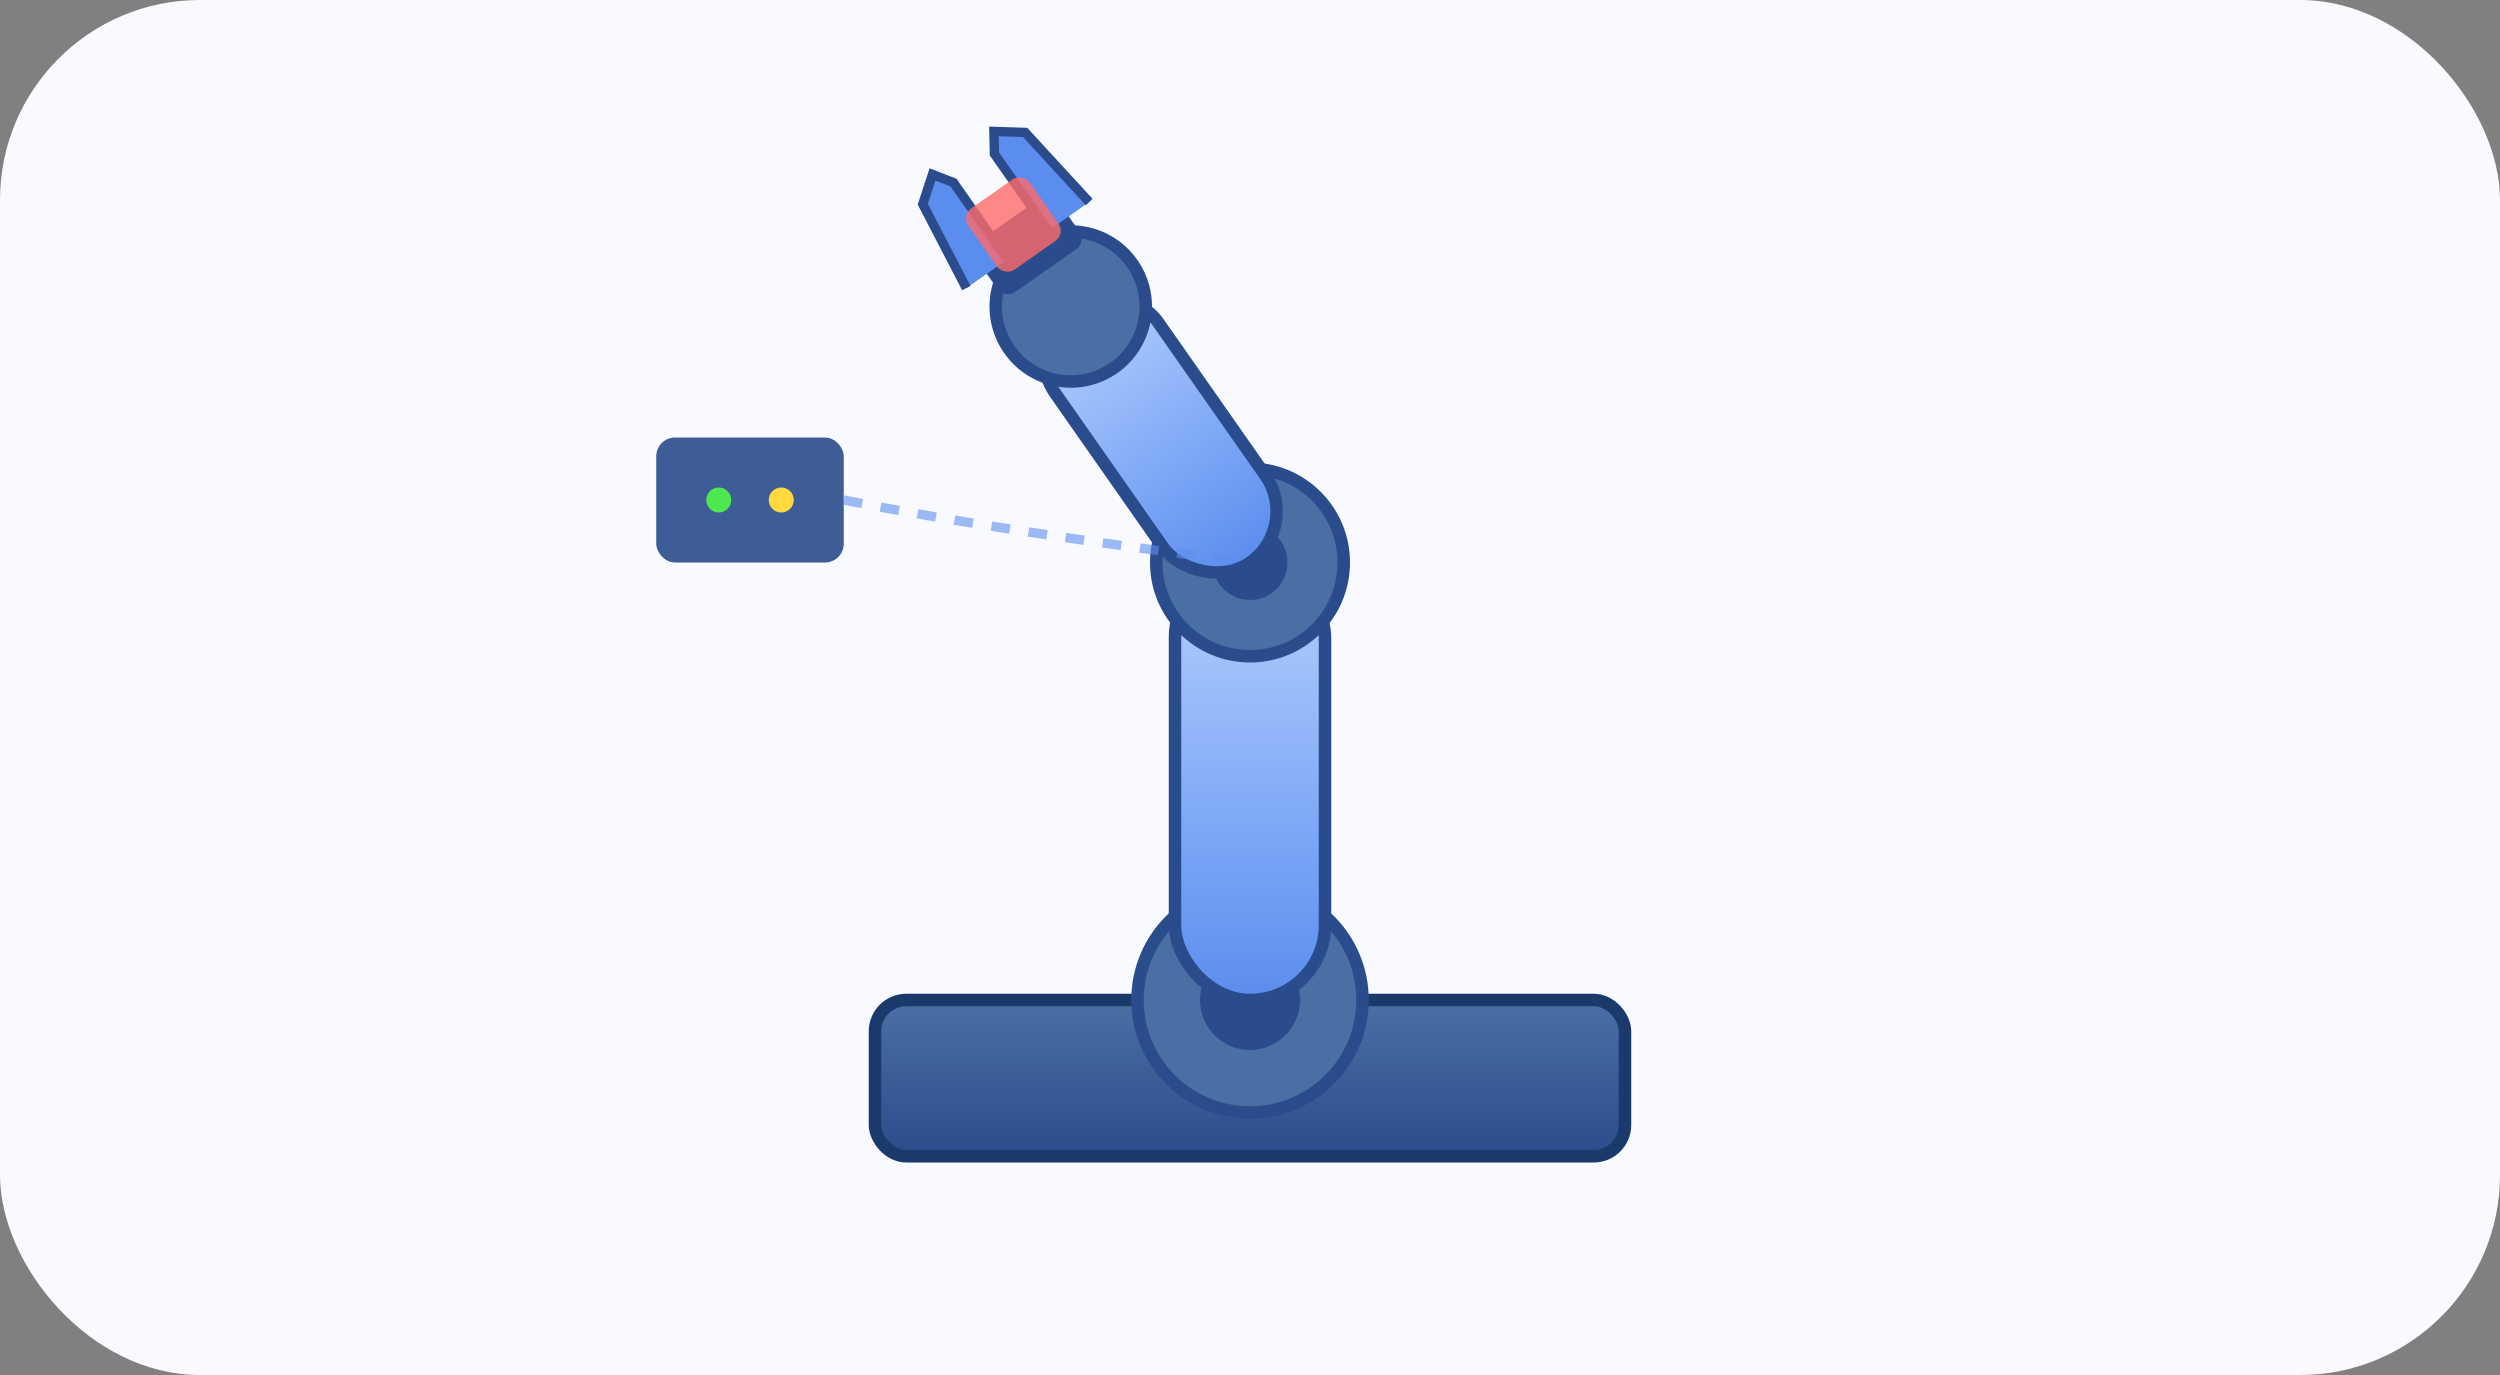 <svg viewBox="0 0 400 220" fill="none" xmlns="http://www.w3.org/2000/svg">
  <rect x="0" y="0" width="400" height="220" fill="#808080" stroke="none"/>
  <rect width="400" height="220" rx="32" fill="#F8FAFF"/>
  
  <defs>
    <linearGradient id="robotGrad" x1="0%" y1="0%" x2="0%" y2="100%">
      <stop offset="0%" style="stop-color:#B3D1FF;stop-opacity:1" />
      <stop offset="100%" style="stop-color:#5B8DEF;stop-opacity:1" />
    </linearGradient>
    <linearGradient id="baseGrad" x1="0%" y1="0%" x2="0%" y2="100%">
      <stop offset="0%" style="stop-color:#4A6FA5;stop-opacity:1" />
      <stop offset="100%" style="stop-color:#2B4C8C;stop-opacity:1" />
    </linearGradient>
  </defs>
  
  <!-- Robot arm system -->
  <g transform="translate(200,110)">
    <!-- Base platform -->
    <rect x="-60" y="50" width="120" height="25" rx="5" fill="url(#baseGrad)" stroke="#1A3A6B" stroke-width="2"/>
    
    <!-- Base joint -->
    <circle cx="0" cy="50" r="18" fill="#4A6FA5" stroke="#2B4C8C" stroke-width="2"/>
    <circle cx="0" cy="50" r="8" fill="#2B4C8C"/>
    
    <!-- Lower arm segment -->
    <rect x="-12" y="-20" width="24" height="70" rx="12" fill="url(#robotGrad)" stroke="#2B4C8C" stroke-width="2"/>
    
    <!-- Middle joint -->
    <circle cx="0" cy="-20" r="15" fill="#4A6FA5" stroke="#2B4C8C" stroke-width="2"/>
    <circle cx="0" cy="-20" r="6" fill="#2B4C8C"/>
    
    <!-- Upper arm segment (rotated) -->
    <g transform="rotate(-35, 0, -20)">
      <rect x="-10" y="-70" width="20" height="50" rx="10" fill="url(#robotGrad)" stroke="#2B4C8C" stroke-width="2"/>
      
      <!-- End joint -->
      <circle cx="0" cy="-70" r="12" fill="#4A6FA5" stroke="#2B4C8C" stroke-width="2"/>
      
      <!-- Gripper -->
      <g transform="translate(0,-82)">
        <!-- Gripper base -->
        <rect x="-8" y="-5" width="16" height="10" rx="2" fill="#2B4C8C"/>
        
        <!-- Gripper fingers -->
        <path d="M-12 0 L-10 -15 L-6 -18 L-4 -15 L-4 0" fill="#5B8DEF" stroke="#2B4C8C" stroke-width="1.5"/>
        <path d="M12 0 L10 -15 L6 -18 L4 -15 L4 0" fill="#5B8DEF" stroke="#2B4C8C" stroke-width="1.5"/>
        
        <!-- Held object (product) -->
        <rect x="-6" y="-10" width="12" height="12" rx="2" fill="#FF6B6B" opacity="0.8"/>
      </g>
    </g>
    
    <!-- Control indicators -->
    <g transform="translate(-80,-30)">
      <rect x="-15" y="-10" width="30" height="20" rx="3" fill="#2B4C8C" opacity="0.9"/>
      <circle cx="-5" cy="0" r="2" fill="#4EE84E">
        <animate attributeName="opacity" values="0.3;1;0.3" dur="2s" repeatCount="indefinite"/>
      </circle>
      <circle cx="5" cy="0" r="2" fill="#FFD93D">
        <animate attributeName="opacity" values="0.3;1;0.3" dur="2s" begin="0.5s" repeatCount="indefinite"/>
      </circle>
    </g>
    
    <!-- Data flow lines -->
    <g stroke="#5B8DEF" stroke-width="1.5" fill="none" opacity="0.6">
      <path d="M-65 -30 Q-40 -25 0 -20" stroke-dasharray="3,3">
        <animate attributeName="stroke-dashoffset" values="0;6" dur="1s" repeatCount="indefinite"/>
      </path>
    </g>
  </g>
</svg>